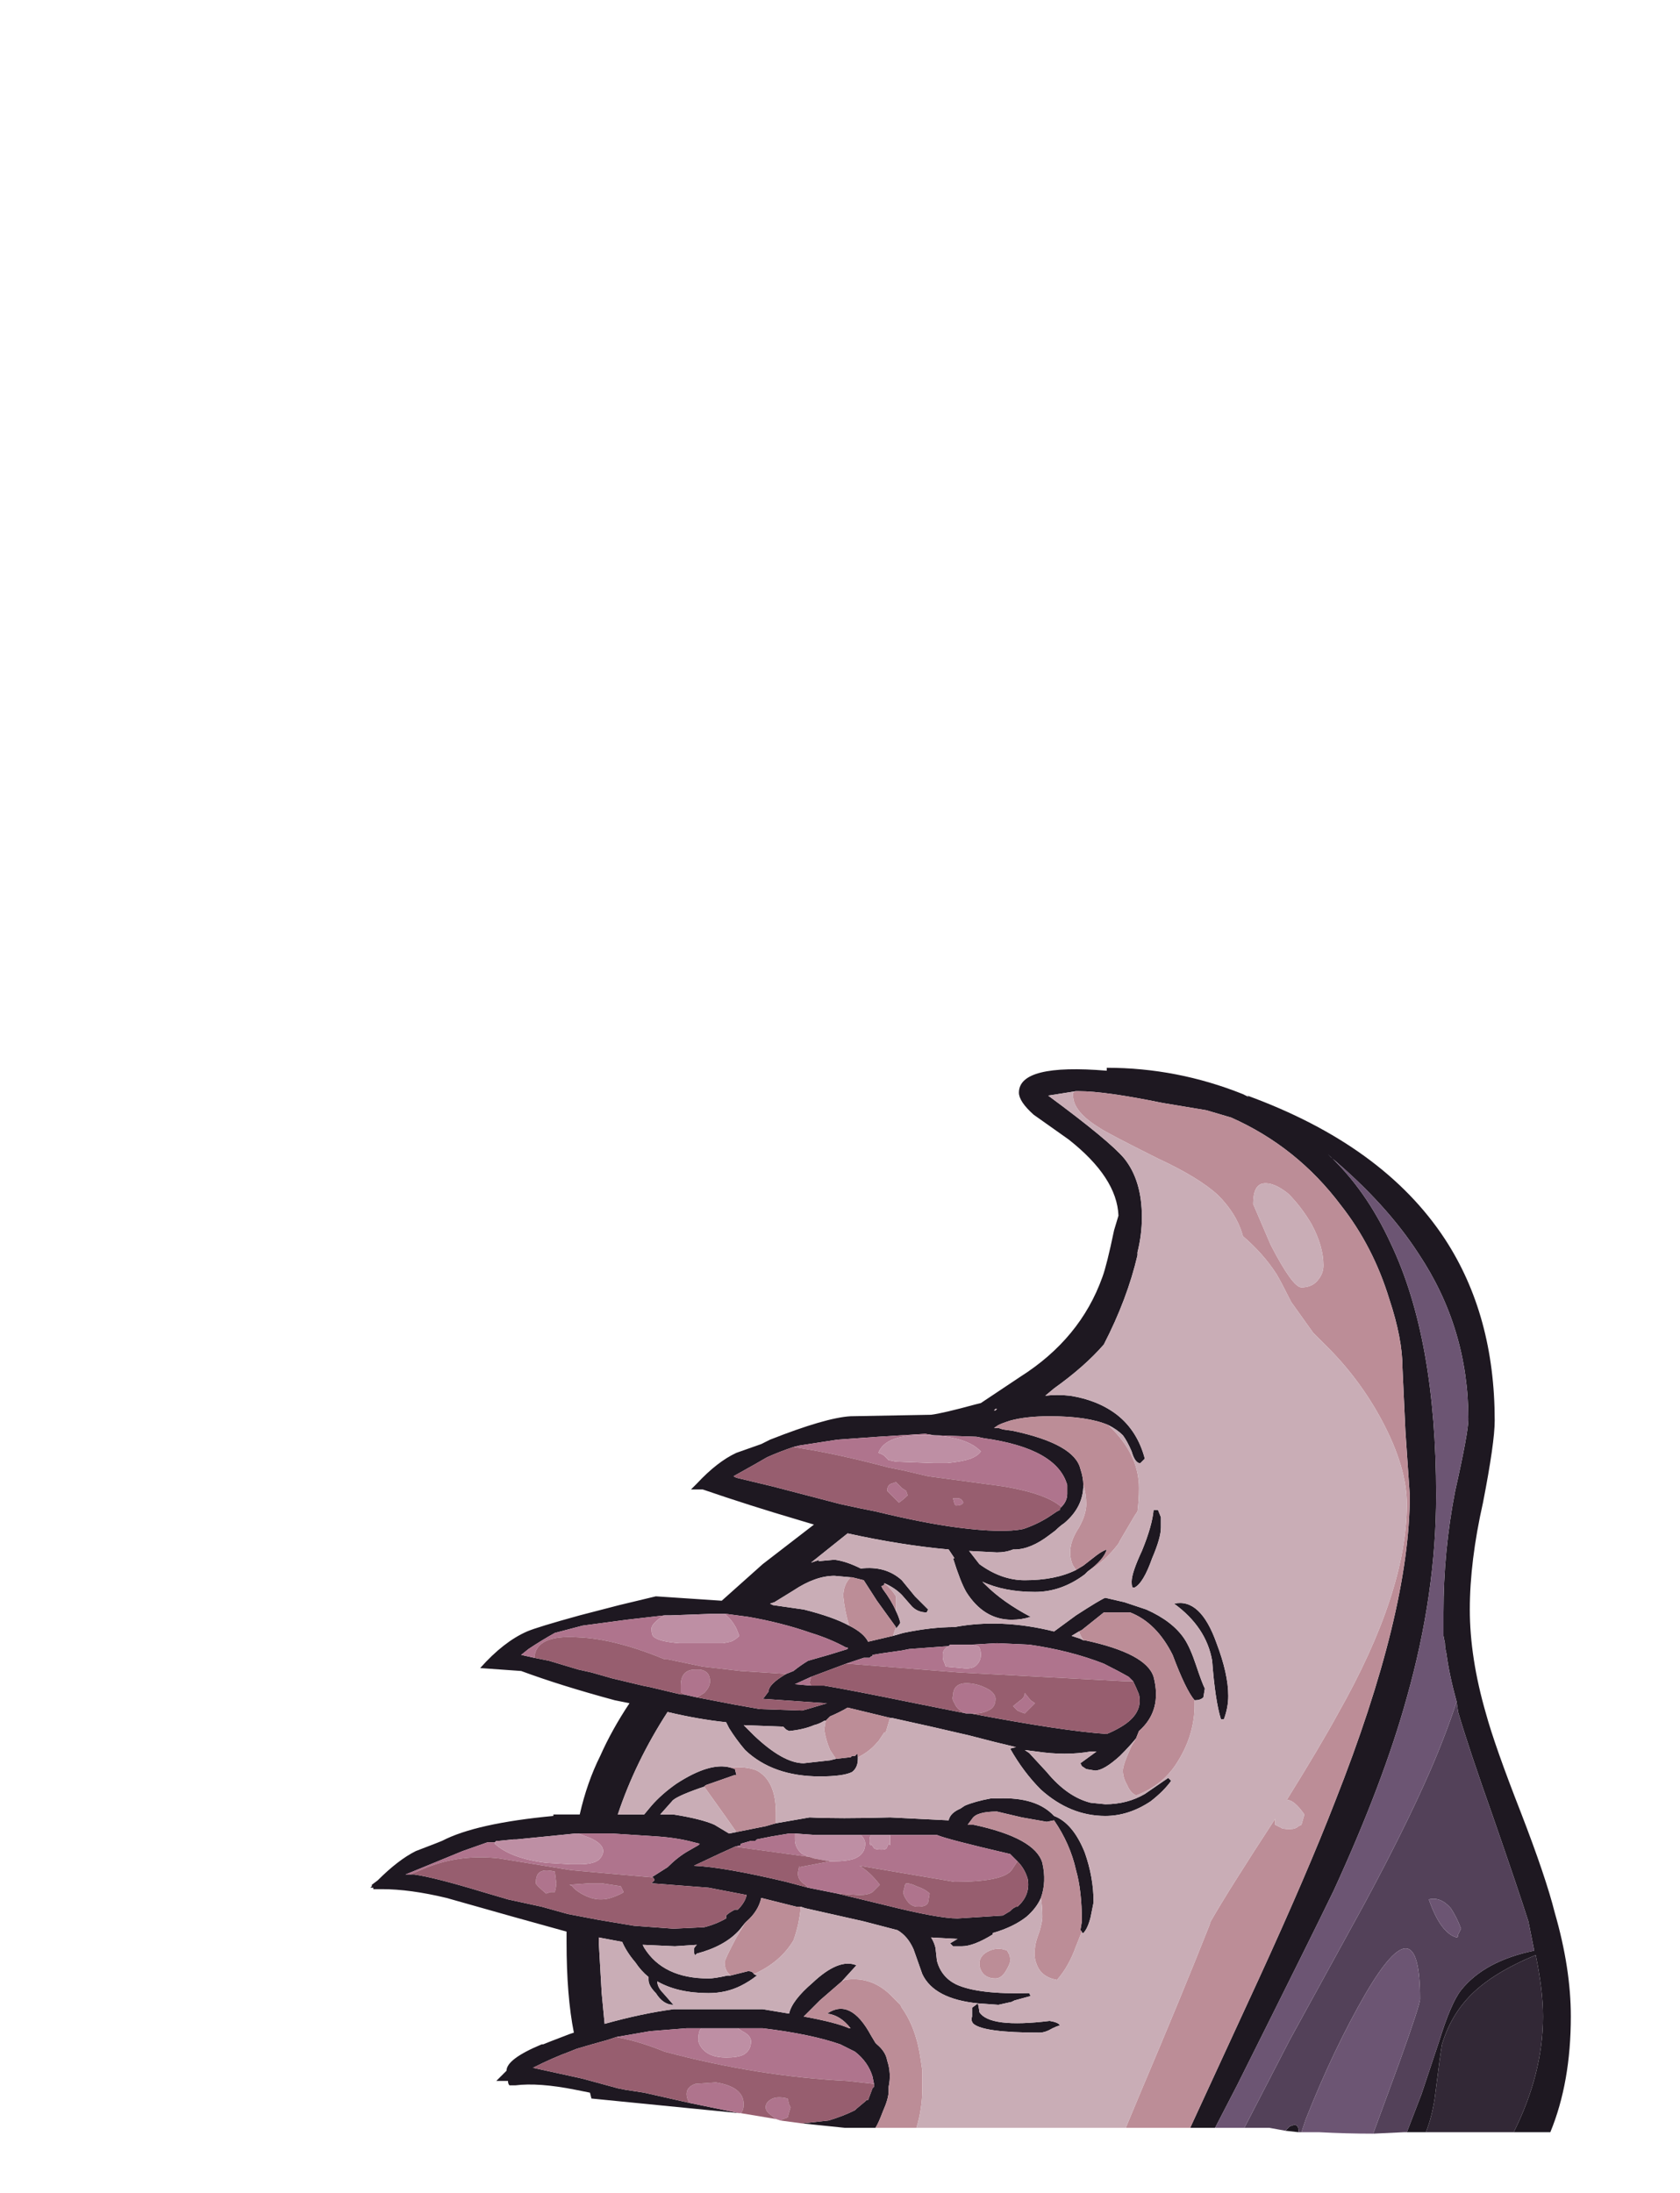 <?xml version="1.0" encoding="UTF-8" standalone="no"?>
<svg xmlns:ffdec="https://www.free-decompiler.com/flash" xmlns:xlink="http://www.w3.org/1999/xlink" ffdec:objectType="frame" height="524.2px" width="401.65px" xmlns="http://www.w3.org/2000/svg">
  <g transform="matrix(1.0, 0.0, 0.0, 1.0, 154.1, 511.15)">
    <use ffdec:characterId="27" height="255.15" transform="matrix(1.0, 0.0, 0.0, 1.0, -65.55, -256.25)" width="287.0" xlink:href="#sprite0"/>
  </g>
  <defs>
    <g id="sprite0" transform="matrix(1.0, 0.0, 0.0, 1.0, 143.5, 255.15)">
      <use ffdec:characterId="26" height="36.45" transform="matrix(7.0, 0.0, 0.0, 7.0, -143.5, -255.15)" width="41.0" xlink:href="#shape0"/>
    </g>
    <g id="shape0" transform="matrix(1.0, 0.0, 0.0, 1.0, 20.5, 36.45)">
      <path d="M-7.9 -0.7 L-12.95 -1.2 -13.0 -1.4 -13.5 -1.5 Q-14.75 -1.75 -15.55 -1.65 L-15.75 -1.65 Q-15.8 -1.7 -15.8 -1.8 L-16.2 -1.8 -15.85 -2.15 Q-15.85 -2.55 -14.65 -3.05 L-14.6 -3.05 -14.35 -3.15 -13.7 -3.4 -13.55 -3.45 Q-13.8 -4.7 -13.8 -6.55 L-13.8 -6.9 -15.6 -7.4 -17.9 -8.05 Q-19.15 -8.35 -20.1 -8.35 L-20.4 -8.35 -20.4 -8.4 -20.5 -8.4 -20.45 -8.45 -20.45 -8.5 -20.25 -8.65 Q-19.55 -9.35 -18.95 -9.65 L-18.3 -9.9 -18.05 -10.0 Q-16.9 -10.6 -14.25 -10.85 L-14.25 -10.9 -13.35 -10.9 Q-13.1 -12.0 -12.65 -12.9 -12.25 -13.8 -11.65 -14.7 L-12.15 -14.8 Q-14.0 -15.3 -15.35 -15.8 L-16.75 -15.9 Q-15.95 -16.8 -15.15 -17.15 -14.8 -17.3 -13.35 -17.7 L-12.0 -18.05 -10.75 -18.35 -8.5 -18.2 -7.1 -19.45 -5.35 -20.8 -5.85 -20.95 Q-7.55 -21.45 -9.15 -22.0 L-9.55 -22.0 -9.35 -22.2 Q-8.65 -22.95 -8.0 -23.25 L-7.15 -23.55 -6.85 -23.7 Q-4.95 -24.45 -4.1 -24.5 L-1.35 -24.55 Q-0.95 -24.6 0.15 -24.9 L0.35 -24.95 1.7 -25.85 Q3.75 -27.15 4.5 -29.25 4.65 -29.65 4.9 -30.85 L5.05 -31.35 Q5.0 -32.65 3.35 -33.95 L2.15 -34.8 Q1.65 -35.25 1.65 -35.55 1.65 -36.55 4.65 -36.3 4.65 -36.5 4.65 -36.4 7.05 -36.4 9.3 -35.5 L9.5 -35.4 9.45 -35.45 Q14.1 -33.75 16.2 -30.55 17.9 -27.95 17.9 -24.35 17.9 -23.6 17.5 -21.55 17.05 -19.55 17.05 -17.9 17.05 -16.25 17.6 -14.35 17.9 -13.25 18.8 -10.95 19.65 -8.75 19.95 -7.55 20.5 -5.65 20.5 -4.0 20.5 -1.75 19.8 -0.05 L18.55 -0.05 Q19.55 -2.05 19.55 -4.0 19.55 -4.9 19.3 -6.1 17.85 -5.5 17.1 -4.75 16.4 -4.05 16.1 -3.05 16.05 -2.8 15.85 -1.2 15.75 -0.55 15.55 -0.05 L14.9 -0.05 15.4 -1.35 16.0 -3.15 Q16.4 -4.45 16.75 -4.9 17.55 -5.9 19.25 -6.25 L19.05 -7.25 Q18.7 -8.35 17.85 -10.8 17.0 -13.2 16.65 -14.4 L16.6 -14.75 Q16.35 -15.65 16.25 -16.4 16.2 -16.6 16.2 -16.75 L16.15 -17.0 16.15 -17.8 Q16.15 -19.9 16.55 -21.95 17.0 -23.95 17.0 -24.4 17.0 -27.5 15.3 -30.05 14.2 -31.75 12.3 -33.35 L12.2 -33.45 Q13.5 -32.25 14.35 -30.4 15.9 -27.15 15.9 -21.8 15.9 -18.45 14.9 -14.9 14.1 -12.0 12.4 -8.3 11.75 -6.95 9.1 -1.65 L8.35 -0.2 7.5 -0.2 9.85 -5.3 Q11.5 -8.9 12.45 -11.35 15.0 -17.8 15.0 -21.8 L14.85 -24.0 14.75 -26.15 Q14.75 -27.15 14.3 -28.5 13.75 -30.3 12.65 -31.7 11.15 -33.7 8.9 -34.7 L8.05 -34.95 6.55 -35.2 Q4.6 -35.6 3.7 -35.6 L3.6 -35.6 2.65 -35.45 Q4.75 -33.9 5.25 -33.3 5.85 -32.55 5.85 -31.3 5.85 -30.7 5.7 -30.1 L5.7 -30.0 Q5.35 -28.5 4.55 -26.95 3.9 -26.2 2.85 -25.45 L2.55 -25.2 Q2.95 -25.25 3.4 -25.2 4.35 -25.05 5.0 -24.55 5.7 -24.0 5.95 -23.05 L5.8 -22.9 5.75 -22.9 Q5.6 -22.95 5.5 -23.3 5.35 -23.65 5.2 -23.85 5.0 -24.05 4.7 -24.2 4.0 -24.5 2.7 -24.5 1.9 -24.5 1.35 -24.35 L1.2 -24.3 Q1.05 -24.25 0.95 -24.2 L0.8 -24.1 0.95 -24.1 1.1 -24.05 1.45 -24.0 Q3.55 -23.55 3.75 -22.7 3.85 -22.4 3.85 -22.15 3.85 -21.4 3.2 -20.85 3.05 -20.75 2.9 -20.6 L2.7 -20.45 Q2.05 -19.95 1.5 -19.95 L1.45 -19.95 Q1.2 -19.85 0.9 -19.85 L-0.05 -19.9 0.3 -19.45 Q1.05 -18.9 1.85 -18.9 2.9 -18.9 3.6 -19.25 L3.85 -19.4 4.3 -19.75 Q4.5 -19.9 4.65 -19.95 4.55 -19.6 4.0 -19.2 L3.9 -19.1 Q3.1 -18.5 2.2 -18.5 1.15 -18.5 0.4 -18.85 L0.5 -18.75 Q1.1 -18.15 2.05 -17.65 1.75 -17.55 1.4 -17.55 0.45 -17.55 -0.15 -18.5 -0.35 -18.85 -0.6 -19.65 L-0.55 -19.65 -0.75 -19.95 Q-2.4 -20.1 -4.2 -20.5 L-5.45 -19.5 -5.15 -19.6 -5.2 -19.55 -4.65 -19.6 Q-4.25 -19.55 -3.75 -19.3 -2.9 -19.4 -2.35 -18.9 L-1.9 -18.35 -1.45 -17.9 -1.5 -17.8 Q-1.8 -17.8 -2.0 -18.0 L-2.35 -18.4 Q-2.6 -18.65 -2.95 -18.8 L-2.95 -18.75 Q-3.0 -18.7 -3.05 -18.7 L-3.0 -18.6 Q-2.7 -18.2 -2.55 -17.85 -2.45 -17.65 -2.4 -17.45 -2.45 -17.35 -2.55 -17.25 L-2.55 -17.3 -3.2 -18.2 -3.65 -18.9 -4.05 -19.0 -4.1 -19.0 -4.65 -19.05 Q-5.3 -19.05 -6.05 -18.55 L-6.7 -18.15 -6.85 -18.1 -6.75 -18.05 -5.7 -17.9 Q-4.7 -17.65 -4.15 -17.35 -3.65 -17.1 -3.5 -16.8 L-2.65 -17.0 -2.3 -17.1 Q-1.35 -17.3 -0.55 -17.3 1.05 -17.6 2.85 -17.15 L3.6 -17.7 Q4.45 -18.25 4.6 -18.3 L5.25 -18.15 6.0 -17.9 Q6.9 -17.5 7.3 -16.9 7.5 -16.6 7.7 -16.0 7.9 -15.4 8.0 -15.2 L7.95 -14.9 Q7.85 -14.8 7.65 -14.8 7.35 -15.15 6.9 -16.35 6.35 -17.45 5.45 -17.8 L4.55 -17.8 3.8 -17.2 3.7 -17.15 3.45 -17.0 3.75 -16.9 3.85 -16.85 3.9 -16.85 Q6.0 -16.4 6.25 -15.6 6.55 -14.45 5.75 -13.75 L5.65 -13.5 Q5.45 -13.25 5.1 -12.9 4.55 -12.4 4.25 -12.4 L3.95 -12.45 3.8 -12.55 3.75 -12.65 4.3 -13.05 4.1 -13.05 Q3.25 -12.9 2.25 -13.05 L1.85 -13.1 2.0 -13.0 2.6 -12.35 Q3.3 -11.5 4.1 -11.3 L4.6 -11.25 Q5.35 -11.25 5.95 -11.6 L6.75 -12.15 6.85 -12.05 Q6.6 -11.7 6.15 -11.35 5.4 -10.85 4.6 -10.85 3.4 -10.85 2.4 -11.75 1.8 -12.35 1.35 -13.15 L1.55 -13.2 Q0.9 -13.35 -0.05 -13.6 L-1.35 -13.9 -2.7 -14.2 -2.75 -14.2 -4.2 -14.55 Q-4.45 -14.4 -4.8 -14.25 L-4.95 -14.1 -5.0 -14.1 Q-5.15 -14.0 -5.35 -13.95 -5.7 -13.8 -6.2 -13.75 L-6.3 -13.8 -6.4 -13.9 -7.75 -13.95 -7.4 -13.6 Q-6.4 -12.65 -5.7 -12.65 L-4.8 -12.75 -4.6 -12.8 -4.15 -12.85 -4.1 -12.85 -4.05 -12.9 -3.95 -12.9 -3.9 -12.95 Q-3.85 -13.0 -3.85 -12.85 L-3.85 -12.8 Q-3.85 -12.5 -4.05 -12.35 -4.35 -12.2 -5.15 -12.2 -6.75 -12.2 -7.7 -13.1 -8.0 -13.45 -8.25 -13.85 L-8.35 -14.05 Q-9.3 -14.15 -10.35 -14.4 -11.45 -12.7 -12.05 -10.9 L-11.15 -10.9 -10.9 -11.2 Q-10.55 -11.6 -10.05 -11.95 -8.9 -12.7 -8.2 -12.5 L-8.05 -12.45 -8.0 -12.25 -8.05 -12.25 -9.05 -11.9 -9.1 -11.85 -9.25 -11.8 Q-10.1 -11.5 -10.2 -11.35 L-10.6 -10.9 -10.15 -10.9 Q-9.2 -10.75 -8.75 -10.55 L-8.25 -10.25 -8.0 -10.3 -7.0 -10.5 -6.65 -10.6 -5.5 -10.8 Q-4.5 -10.75 -2.75 -10.8 L-0.75 -10.7 Q-0.7 -10.95 -0.35 -11.1 L-0.2 -11.2 Q0.15 -11.35 0.7 -11.45 L0.95 -11.45 Q2.25 -11.5 2.85 -10.85 3.5 -10.6 3.9 -9.6 4.2 -8.75 4.2 -7.9 L4.1 -7.4 Q4.0 -7.0 3.85 -6.85 3.8 -6.85 3.8 -6.9 L3.75 -6.95 3.8 -7.25 Q3.8 -8.3 3.6 -9.0 3.4 -9.9 2.85 -10.7 L2.6 -10.65 1.75 -10.8 0.9 -11.0 Q0.2 -11.0 0.05 -10.75 L-0.1 -10.55 0.1 -10.55 Q2.2 -10.1 2.45 -9.25 2.6 -8.6 2.4 -8.05 2.25 -7.7 1.9 -7.4 1.45 -7.05 0.75 -6.85 L0.75 -6.8 Q0.1 -6.4 -0.3 -6.4 L-0.6 -6.4 -0.7 -6.5 -0.45 -6.65 -1.35 -6.7 Q-1.25 -6.55 -1.2 -6.35 L-1.15 -5.9 Q-1.0 -5.35 -0.5 -5.1 0.25 -4.75 2.0 -4.8 L2.05 -4.7 1.5 -4.55 1.4 -4.5 0.95 -4.4 0.25 -4.45 Q0.3 -4.2 0.3 -4.15 0.65 -3.6 2.7 -3.85 3.0 -3.8 3.05 -3.7 2.9 -3.65 2.8 -3.6 2.55 -3.45 2.35 -3.45 0.45 -3.45 0.1 -3.75 0.0 -3.85 0.05 -4.0 L0.05 -4.3 0.25 -4.45 Q-1.25 -4.6 -1.65 -5.45 L-1.95 -6.3 Q-2.15 -6.75 -2.5 -6.95 L-3.65 -7.25 -5.65 -7.7 -5.8 -7.75 -5.95 -7.75 -7.15 -8.05 Q-7.25 -7.6 -7.65 -7.25 L-7.7 -7.2 -7.9 -6.95 Q-8.4 -6.4 -9.35 -6.15 L-9.4 -6.1 Q-9.45 -6.1 -9.45 -6.3 -9.45 -6.35 -9.35 -6.45 L-10.1 -6.4 -11.2 -6.45 -11.15 -6.35 Q-10.5 -5.3 -8.95 -5.3 -8.75 -5.3 -8.3 -5.4 L-8.2 -5.4 -7.6 -5.55 Q-7.45 -5.55 -7.4 -5.45 L-7.3 -5.4 Q-7.55 -5.2 -7.85 -5.05 -8.35 -4.8 -8.95 -4.8 -10.0 -4.8 -10.7 -5.2 -10.7 -5.0 -10.5 -4.8 L-10.15 -4.4 Q-10.5 -4.4 -10.75 -4.8 -11.0 -5.05 -11.0 -5.25 L-11.0 -5.35 Q-11.25 -5.55 -11.45 -5.85 -11.75 -6.2 -11.9 -6.55 L-12.7 -6.7 -12.7 -6.55 -12.6 -4.8 -12.5 -3.75 Q-11.25 -4.1 -10.15 -4.25 L-7.1 -4.25 -6.2 -4.1 Q-6.1 -4.55 -5.4 -5.15 -4.5 -6.0 -3.9 -5.75 L-4.4 -5.2 -5.15 -4.55 -5.7 -4.0 Q-4.6 -3.8 -4.15 -3.6 L-4.1 -3.6 Q-4.45 -4.05 -4.9 -4.1 -4.1 -4.65 -3.4 -3.35 L-3.25 -3.1 -3.2 -3.05 Q-2.9 -2.8 -2.85 -2.5 -2.7 -2.05 -2.8 -1.6 L-2.8 -1.45 Q-2.8 -1.2 -3.0 -0.75 -3.15 -0.35 -3.25 -0.2 L-4.3 -0.2 -5.75 -0.35 -4.85 -0.45 Q-4.35 -0.6 -3.95 -0.8 L-3.9 -0.85 -3.6 -1.1 -3.55 -1.15 -3.5 -1.15 -3.35 -1.55 -3.3 -1.6 -3.3 -1.7 -3.35 -1.95 Q-3.5 -2.45 -3.95 -2.8 L-4.45 -3.05 Q-5.45 -3.4 -7.1 -3.6 L-7.95 -3.6 -9.2 -3.6 -9.7 -3.6 -10.95 -3.5 -12.1 -3.3 -12.4 -3.2 Q-12.95 -3.05 -13.45 -2.9 L-13.7 -2.8 Q-14.25 -2.6 -14.95 -2.25 L-13.35 -1.9 -13.15 -1.85 -12.05 -1.55 -11.8 -1.5 -11.15 -1.4 -9.6 -1.05 -7.9 -0.7 M11.2 -0.05 L10.75 -0.1 10.9 -0.25 11.05 -0.3 Q11.2 -0.3 11.2 -0.1 L11.2 -0.05 M12.2 -33.45 L12.2 -33.45 M6.4 -21.3 L6.5 -21.05 6.5 -20.7 Q6.5 -20.35 6.2 -19.65 5.9 -18.8 5.6 -18.65 L5.55 -18.65 Q5.5 -18.65 5.5 -18.85 5.5 -19.15 5.85 -19.9 6.2 -20.75 6.25 -21.3 L6.4 -21.3 M0.85 -24.7 L0.9 -24.75 0.85 -24.75 0.8 -24.7 0.85 -24.7 M0.3 -24.4 L0.3 -24.4 M3.1 -21.4 Q3.3 -21.6 3.3 -21.85 L3.3 -22.15 Q2.95 -23.4 0.45 -23.75 L0.2 -23.8 -1.25 -23.85 -1.55 -23.9 -3.15 -23.8 -4.55 -23.7 -5.85 -23.5 -6.05 -23.45 Q-6.5 -23.3 -6.95 -23.1 -7.2 -22.95 -8.1 -22.45 L-8.0 -22.4 -6.75 -22.1 -4.45 -21.5 -3.75 -21.35 -3.25 -21.25 Q-1.6 -20.85 -0.45 -20.7 1.1 -20.5 1.8 -20.65 2.25 -20.8 2.65 -21.05 L2.95 -21.25 3.05 -21.3 3.05 -21.35 3.1 -21.4 M-0.75 -16.65 L-2.1 -16.55 -2.35 -16.5 -3.05 -16.4 -3.35 -16.35 -3.35 -16.3 -3.4 -16.3 -3.45 -16.25 -3.65 -16.25 -4.25 -16.05 -5.45 -15.6 -6.0 -15.35 -5.45 -15.3 -5.0 -15.3 Q-4.1 -15.15 -1.9 -14.7 L-0.15 -14.35 0.0 -14.35 Q3.15 -13.75 4.65 -13.65 4.9 -13.75 5.15 -13.9 5.9 -14.35 5.75 -15.0 5.65 -15.25 5.55 -15.45 L5.4 -15.6 Q5.05 -15.8 4.55 -16.05 3.4 -16.5 2.0 -16.7 L0.9 -16.75 0.05 -16.7 -0.7 -16.7 -0.75 -16.65 M8.55 -14.15 Q8.35 -14.8 8.25 -16.15 8.05 -17.3 6.95 -18.1 7.85 -18.3 8.4 -16.75 8.8 -15.7 8.8 -14.95 8.8 -14.55 8.65 -14.15 L8.55 -14.15 M1.6 -9.3 L1.35 -9.55 Q-0.8 -10.05 -1.15 -10.2 L-2.75 -10.2 -3.4 -10.2 -3.75 -10.2 -5.3 -10.2 -6.0 -10.25 -6.2 -10.25 -6.8 -10.15 -7.3 -10.05 -7.35 -10.0 -7.5 -10.0 -7.85 -9.9 -7.85 -9.85 -8.05 -9.8 -8.6 -9.55 -9.45 -9.15 Q-8.4 -9.1 -6.3 -8.6 L-5.55 -8.4 -4.55 -8.2 -2.9 -7.8 Q-1.1 -7.35 -0.45 -7.35 L1.1 -7.45 1.35 -7.6 1.4 -7.65 Q1.45 -7.7 1.55 -7.75 L1.6 -7.75 Q2.05 -8.15 1.95 -8.7 1.85 -9.05 1.6 -9.3 M-8.4 -17.75 L-8.9 -17.75 -10.25 -17.7 -10.45 -17.7 -11.75 -17.55 -13.25 -17.35 -14.2 -17.1 Q-14.65 -16.85 -15.1 -16.55 L-15.35 -16.35 -14.9 -16.25 -14.4 -16.15 -13.4 -15.85 -12.95 -15.75 -12.25 -15.55 -11.2 -15.3 -10.95 -15.25 -9.9 -15.0 -9.8 -15.0 -9.35 -14.9 -8.05 -14.65 -7.2 -14.5 -5.75 -14.45 -5.4 -14.55 -4.9 -14.7 -4.95 -14.7 -7.1 -14.85 -7.05 -14.9 -6.9 -15.1 Q-6.9 -15.35 -6.3 -15.7 L-6.05 -15.8 Q-5.8 -16.0 -5.55 -16.15 L-4.85 -16.35 -4.2 -16.55 -4.2 -16.6 -4.25 -16.6 Q-4.8 -16.9 -5.45 -17.1 -6.45 -17.45 -7.6 -17.65 L-8.35 -17.75 -8.4 -17.75 M-13.4 -10.25 L-13.5 -10.25 -15.5 -10.05 -15.6 -10.05 -16.1 -10.0 -16.2 -10.0 -16.25 -9.95 -16.5 -9.95 -17.35 -9.65 -19.3 -8.85 -19.15 -8.85 -19.0 -8.85 Q-18.3 -8.75 -16.65 -8.25 L-15.8 -8.0 -14.65 -7.75 -13.75 -7.5 -12.7 -7.3 -11.5 -7.1 -10.15 -7.0 -9.1 -7.05 Q-8.7 -7.15 -8.35 -7.35 L-8.35 -7.45 Q-8.25 -7.55 -8.05 -7.65 L-7.95 -7.65 Q-7.7 -7.9 -7.65 -8.15 L-8.95 -8.4 -10.9 -8.55 -10.8 -8.65 Q-10.8 -8.7 -10.85 -8.75 L-10.9 -8.75 -10.35 -9.1 Q-10.0 -9.45 -9.65 -9.65 L-9.3 -9.85 -9.25 -9.9 -9.45 -9.95 Q-10.0 -10.1 -10.7 -10.15 L-12.25 -10.25 -13.4 -10.25" fill="#1e1821" fill-rule="evenodd" stroke="none"/>
      <path d="M7.5 -0.2 L5.3 -0.2 5.8 -1.4 Q7.2 -4.7 8.15 -7.1 L8.2 -7.25 Q8.8 -8.3 10.4 -10.75 L10.4 -10.55 10.6 -10.45 Q10.65 -10.4 10.9 -10.4 11.1 -10.4 11.2 -10.5 L11.3 -10.55 11.4 -10.9 Q11.05 -11.4 10.8 -11.4 11.95 -13.25 12.55 -14.35 14.9 -18.5 14.9 -21.5 14.9 -22.75 14.05 -24.35 13.3 -25.75 12.2 -26.85 L11.7 -27.35 10.95 -28.4 Q10.6 -29.1 10.45 -29.35 10.0 -30.05 9.3 -30.65 9.1 -31.4 8.45 -32.05 7.8 -32.65 6.4 -33.3 4.6 -34.2 4.4 -34.35 3.5 -34.9 3.5 -35.45 L3.5 -35.55 3.6 -35.6 3.7 -35.6 Q4.6 -35.6 6.55 -35.2 L8.05 -34.95 8.9 -34.7 Q11.15 -33.7 12.65 -31.7 13.75 -30.3 14.3 -28.5 14.75 -27.15 14.75 -26.15 L14.85 -24.0 15.0 -21.8 Q15.0 -17.8 12.45 -11.35 11.5 -8.9 9.85 -5.3 L7.5 -0.2 M-1.85 -0.2 L-3.25 -0.2 Q-3.15 -0.35 -3.0 -0.75 -2.8 -1.2 -2.8 -1.45 L-2.8 -1.6 Q-2.7 -2.05 -2.85 -2.5 -2.9 -2.8 -3.2 -3.05 L-3.25 -3.1 -3.4 -3.35 Q-4.1 -4.65 -4.9 -4.1 -4.45 -4.05 -4.1 -3.6 L-4.15 -3.6 Q-4.6 -3.8 -5.7 -4.0 L-5.15 -4.55 -4.4 -5.2 -4.3 -5.25 Q-3.35 -5.4 -2.65 -4.65 L-2.4 -4.4 -2.35 -4.3 Q-1.85 -3.6 -1.7 -2.5 L-1.65 -2.15 -1.65 -1.55 Q-1.65 -0.85 -1.85 -0.2 M4.7 -24.2 L4.9 -24.0 Q5.75 -23.1 5.75 -22.05 5.75 -21.65 5.7 -21.25 L5.6 -21.1 5.1 -20.25 5.05 -20.15 Q4.6 -19.55 4.0 -19.2 4.55 -19.6 4.65 -19.95 4.5 -19.9 4.3 -19.75 L3.85 -19.4 3.6 -19.25 3.5 -19.4 Q3.4 -19.6 3.4 -19.85 3.4 -20.25 3.7 -20.7 3.95 -21.15 3.95 -21.5 3.95 -21.85 3.85 -22.15 3.85 -22.4 3.75 -22.7 3.55 -23.55 1.45 -24.0 L1.1 -24.05 0.95 -24.1 0.8 -24.1 0.95 -24.2 Q1.05 -24.25 1.2 -24.3 L1.35 -24.35 Q1.9 -24.5 2.7 -24.5 4.0 -24.5 4.7 -24.2 M-2.95 -18.8 Q-2.7 -18.6 -2.55 -18.35 -2.55 -18.15 -2.55 -17.9 L-2.55 -17.85 Q-2.7 -18.2 -3.0 -18.6 L-3.05 -18.7 Q-3.0 -18.7 -2.95 -18.75 L-2.95 -18.8 M-2.55 -17.3 L-2.65 -17.0 -3.5 -16.8 Q-3.65 -17.1 -4.15 -17.35 -4.3 -17.85 -4.35 -18.35 -4.35 -18.75 -4.1 -19.0 L-4.05 -19.0 -3.65 -18.9 -3.2 -18.2 -2.55 -17.3 M7.65 -14.8 L7.65 -14.65 Q7.65 -13.65 7.1 -12.75 6.6 -11.9 5.65 -11.55 5.45 -11.65 5.35 -11.9 5.2 -12.15 5.2 -12.4 5.2 -12.6 5.5 -13.25 L5.65 -13.5 5.75 -13.75 Q6.55 -14.45 6.25 -15.6 6.0 -16.4 3.9 -16.85 L3.85 -16.85 Q3.75 -17.0 3.7 -17.15 L3.8 -17.2 4.55 -17.8 5.45 -17.8 Q6.35 -17.45 6.9 -16.35 7.35 -15.15 7.65 -14.8 M-2.75 -14.2 L-2.9 -13.7 -2.95 -13.7 -3.15 -13.4 -3.2 -13.35 Q-3.45 -13.05 -3.85 -12.85 -3.85 -13.0 -3.9 -12.95 L-3.95 -12.9 -4.05 -12.9 -4.1 -12.85 -4.15 -12.85 -4.6 -12.8 -4.8 -13.1 Q-4.95 -13.45 -5.0 -13.8 L-4.95 -14.1 -4.8 -14.25 Q-4.45 -14.4 -4.2 -14.55 L-2.75 -14.2 M-8.2 -12.5 Q-7.65 -12.55 -7.3 -12.4 -6.65 -12.05 -6.65 -10.95 L-6.65 -10.6 -7.0 -10.5 -8.0 -10.3 -8.35 -10.8 -9.1 -11.85 -9.05 -11.9 -8.05 -12.25 -8.0 -12.25 -8.05 -12.45 -8.2 -12.5 M3.8 -6.9 L3.6 -6.4 Q3.35 -5.7 2.95 -5.25 2.4 -5.35 2.25 -5.8 2.15 -6.05 2.2 -6.35 2.2 -6.5 2.35 -6.9 2.45 -7.25 2.45 -7.4 2.45 -7.75 2.4 -8.05 2.6 -8.6 2.45 -9.25 2.2 -10.1 0.1 -10.55 L-0.1 -10.55 0.05 -10.75 Q0.2 -11.0 0.9 -11.0 L1.75 -10.8 2.6 -10.65 2.85 -10.7 Q3.4 -9.9 3.6 -9.0 3.8 -8.3 3.8 -7.25 L3.75 -6.95 3.8 -6.9 M-5.8 -7.75 Q-5.85 -7.15 -6.05 -6.6 -6.5 -5.85 -7.4 -5.45 -7.45 -5.55 -7.6 -5.55 L-8.2 -5.4 -8.25 -5.45 Q-8.4 -5.6 -8.4 -5.85 -8.4 -5.95 -8.0 -6.7 L-7.7 -7.2 -7.65 -7.25 Q-7.25 -7.6 -7.15 -8.05 L-5.95 -7.75 -5.8 -7.75 M10.85 -32.1 Q10.35 -32.5 10.0 -32.45 9.65 -32.4 9.65 -31.75 L10.25 -30.35 Q11.0 -28.9 11.3 -28.9 11.7 -28.9 11.9 -29.2 12.05 -29.4 12.05 -29.65 12.05 -30.3 11.65 -31.05 11.3 -31.65 10.85 -32.1 M0.3 -5.8 Q0.3 -6.05 0.55 -6.2 0.9 -6.4 1.25 -6.25 L1.3 -6.15 Q1.35 -6.1 1.35 -5.9 1.35 -5.8 1.2 -5.55 1.05 -5.3 0.85 -5.3 0.55 -5.3 0.4 -5.5 0.3 -5.65 0.3 -5.8" fill="#bc8d97" fill-rule="evenodd" stroke="none"/>
      <path d="M5.3 -0.2 L-1.85 -0.2 Q-1.65 -0.85 -1.65 -1.55 L-1.65 -2.15 -1.7 -2.5 Q-1.85 -3.6 -2.35 -4.3 L-2.4 -4.4 -2.65 -4.65 Q-3.35 -5.4 -4.3 -5.25 L-4.4 -5.2 -3.9 -5.75 Q-4.5 -6.0 -5.4 -5.15 -6.1 -4.55 -6.2 -4.1 L-7.1 -4.25 -10.15 -4.25 Q-11.25 -4.1 -12.5 -3.75 L-12.6 -4.8 -12.7 -6.55 -12.7 -6.7 -11.9 -6.55 Q-11.75 -6.2 -11.45 -5.85 -11.25 -5.55 -11.0 -5.35 L-11.0 -5.25 Q-11.0 -5.05 -10.75 -4.8 -10.5 -4.4 -10.15 -4.4 L-10.5 -4.8 Q-10.7 -5.0 -10.7 -5.2 -10.0 -4.8 -8.95 -4.8 -8.35 -4.8 -7.85 -5.05 -7.55 -5.2 -7.3 -5.4 L-7.4 -5.45 Q-6.5 -5.85 -6.05 -6.6 -5.85 -7.15 -5.8 -7.75 L-5.65 -7.7 -3.65 -7.25 -2.5 -6.95 Q-2.15 -6.75 -1.95 -6.3 L-1.65 -5.45 Q-1.25 -4.6 0.25 -4.45 L0.05 -4.3 0.05 -4.0 Q0.0 -3.85 0.1 -3.75 0.45 -3.45 2.35 -3.45 2.55 -3.45 2.8 -3.6 2.9 -3.65 3.05 -3.7 3.0 -3.8 2.7 -3.85 0.65 -3.6 0.3 -4.15 0.3 -4.2 0.25 -4.45 L0.95 -4.4 1.4 -4.5 1.5 -4.55 2.05 -4.7 2.0 -4.8 Q0.25 -4.75 -0.5 -5.1 -1.0 -5.35 -1.15 -5.9 L-1.2 -6.35 Q-1.25 -6.55 -1.35 -6.7 L-0.45 -6.65 -0.7 -6.5 -0.6 -6.4 -0.3 -6.4 Q0.1 -6.4 0.75 -6.8 L0.75 -6.85 Q1.45 -7.05 1.9 -7.4 2.25 -7.7 2.4 -8.05 2.45 -7.75 2.45 -7.4 2.45 -7.25 2.35 -6.9 2.2 -6.5 2.2 -6.35 2.15 -6.05 2.25 -5.8 2.4 -5.35 2.95 -5.25 3.35 -5.7 3.6 -6.4 L3.8 -6.9 Q3.8 -6.85 3.85 -6.85 4.0 -7.0 4.1 -7.4 L4.2 -7.9 Q4.2 -8.75 3.9 -9.6 3.5 -10.6 2.85 -10.85 2.25 -11.5 0.95 -11.45 L0.7 -11.45 Q0.15 -11.35 -0.2 -11.2 L-0.35 -11.1 Q-0.7 -10.95 -0.75 -10.7 L-2.75 -10.8 Q-4.5 -10.75 -5.5 -10.8 L-6.65 -10.6 -6.65 -10.95 Q-6.65 -12.05 -7.3 -12.4 -7.65 -12.55 -8.2 -12.5 -8.9 -12.7 -10.05 -11.95 -10.55 -11.6 -10.9 -11.2 L-11.15 -10.9 -12.05 -10.9 Q-11.45 -12.7 -10.35 -14.4 -9.3 -14.15 -8.35 -14.05 L-8.25 -13.85 Q-8.0 -13.45 -7.7 -13.1 -6.75 -12.2 -5.15 -12.2 -4.35 -12.2 -4.05 -12.35 -3.85 -12.5 -3.85 -12.8 L-3.85 -12.85 Q-3.45 -13.05 -3.2 -13.35 L-3.15 -13.4 -2.95 -13.7 -2.9 -13.7 -2.75 -14.2 -2.7 -14.2 -1.35 -13.9 -0.05 -13.6 Q0.9 -13.35 1.55 -13.2 L1.35 -13.15 Q1.8 -12.35 2.4 -11.75 3.4 -10.85 4.6 -10.85 5.4 -10.85 6.15 -11.35 6.6 -11.7 6.85 -12.05 L6.75 -12.15 5.95 -11.6 Q5.35 -11.25 4.6 -11.25 L4.1 -11.3 Q3.3 -11.5 2.6 -12.35 L2.0 -13.0 1.85 -13.1 2.25 -13.05 Q3.25 -12.9 4.1 -13.05 L4.3 -13.05 3.75 -12.65 3.8 -12.55 3.95 -12.45 4.25 -12.4 Q4.55 -12.4 5.1 -12.9 5.45 -13.25 5.65 -13.5 L5.5 -13.25 Q5.2 -12.6 5.2 -12.4 5.2 -12.15 5.35 -11.9 5.45 -11.65 5.65 -11.55 6.6 -11.9 7.1 -12.75 7.65 -13.65 7.65 -14.65 L7.65 -14.8 Q7.85 -14.8 7.95 -14.9 L8.0 -15.2 Q7.9 -15.4 7.7 -16.0 7.5 -16.6 7.3 -16.9 6.9 -17.5 6.0 -17.9 L5.25 -18.15 4.6 -18.3 Q4.45 -18.25 3.6 -17.7 L2.85 -17.15 Q1.05 -17.6 -0.55 -17.3 -1.35 -17.3 -2.3 -17.1 L-2.65 -17.0 -2.55 -17.3 -2.55 -17.25 Q-2.45 -17.35 -2.4 -17.45 -2.45 -17.65 -2.55 -17.85 L-2.55 -17.9 Q-2.55 -18.15 -2.55 -18.35 -2.7 -18.6 -2.95 -18.8 -2.6 -18.65 -2.35 -18.4 L-2.0 -18.0 Q-1.8 -17.8 -1.5 -17.8 L-1.45 -17.9 -1.9 -18.35 -2.35 -18.9 Q-2.9 -19.4 -3.75 -19.3 -4.25 -19.55 -4.65 -19.6 L-5.2 -19.55 -5.15 -19.6 -5.45 -19.5 -4.2 -20.5 Q-2.4 -20.1 -0.75 -19.95 L-0.55 -19.65 -0.6 -19.65 Q-0.35 -18.85 -0.15 -18.5 0.45 -17.55 1.4 -17.55 1.75 -17.55 2.05 -17.65 1.1 -18.15 0.5 -18.75 L0.4 -18.85 Q1.15 -18.5 2.2 -18.5 3.1 -18.5 3.9 -19.1 L4.0 -19.2 Q4.6 -19.55 5.05 -20.15 L5.1 -20.25 5.6 -21.1 5.7 -21.25 Q5.75 -21.65 5.75 -22.05 5.75 -23.1 4.9 -24.0 L4.7 -24.2 Q5.0 -24.05 5.2 -23.85 5.35 -23.65 5.5 -23.3 5.6 -22.95 5.75 -22.9 L5.8 -22.9 5.95 -23.05 Q5.7 -24.0 5.0 -24.55 4.35 -25.05 3.4 -25.2 2.95 -25.25 2.55 -25.2 L2.85 -25.45 Q3.9 -26.2 4.55 -26.95 5.35 -28.5 5.7 -30.0 L5.7 -30.1 Q5.85 -30.7 5.85 -31.3 5.85 -32.55 5.25 -33.3 4.75 -33.9 2.65 -35.45 L3.6 -35.6 3.5 -35.55 3.5 -35.45 Q3.5 -34.9 4.4 -34.35 4.6 -34.2 6.4 -33.3 7.8 -32.65 8.45 -32.05 9.1 -31.4 9.3 -30.65 10.0 -30.05 10.45 -29.35 10.6 -29.1 10.95 -28.4 L11.7 -27.35 12.2 -26.85 Q13.3 -25.75 14.05 -24.35 14.9 -22.75 14.9 -21.5 14.9 -18.5 12.55 -14.35 11.95 -13.25 10.8 -11.4 11.05 -11.4 11.4 -10.9 L11.3 -10.55 11.2 -10.5 Q11.1 -10.4 10.9 -10.4 10.65 -10.4 10.6 -10.45 L10.4 -10.55 10.4 -10.75 Q8.8 -8.3 8.2 -7.25 L8.15 -7.1 Q7.2 -4.7 5.8 -1.4 L5.3 -0.2 M10.85 -32.1 Q11.3 -31.65 11.65 -31.05 12.05 -30.3 12.05 -29.65 12.05 -29.4 11.9 -29.2 11.7 -28.9 11.3 -28.9 11.0 -28.9 10.25 -30.35 L9.65 -31.75 Q9.65 -32.4 10.0 -32.45 10.35 -32.5 10.85 -32.1 M6.4 -21.3 L6.25 -21.3 Q6.2 -20.75 5.85 -19.9 5.5 -19.15 5.5 -18.85 5.5 -18.65 5.55 -18.65 L5.6 -18.65 Q5.9 -18.8 6.2 -19.65 6.5 -20.35 6.5 -20.7 L6.5 -21.05 6.4 -21.3 M3.85 -22.15 Q3.95 -21.85 3.95 -21.5 3.95 -21.15 3.7 -20.7 3.4 -20.25 3.4 -19.85 3.4 -19.6 3.5 -19.4 L3.6 -19.25 Q2.9 -18.9 1.85 -18.9 1.05 -18.9 0.3 -19.45 L-0.05 -19.9 0.9 -19.85 Q1.2 -19.85 1.45 -19.95 L1.5 -19.95 Q2.05 -19.95 2.7 -20.45 L2.9 -20.6 Q3.05 -20.75 3.2 -20.85 3.85 -21.4 3.85 -22.15 M0.3 -24.4 L0.3 -24.4 M0.85 -24.7 L0.8 -24.7 0.85 -24.75 0.9 -24.75 0.85 -24.7 M3.7 -17.15 Q3.75 -17.0 3.85 -16.85 L3.75 -16.9 3.45 -17.0 3.7 -17.15 M8.55 -14.15 L8.65 -14.15 Q8.8 -14.55 8.8 -14.95 8.8 -15.7 8.4 -16.75 7.85 -18.3 6.95 -18.1 8.05 -17.3 8.25 -16.15 8.35 -14.8 8.55 -14.15 M0.3 -5.8 Q0.3 -5.65 0.4 -5.5 0.55 -5.3 0.85 -5.3 1.05 -5.3 1.2 -5.55 1.35 -5.8 1.35 -5.9 1.35 -6.1 1.3 -6.15 L1.25 -6.25 Q0.9 -6.4 0.55 -6.2 0.3 -6.05 0.3 -5.8 M-4.15 -17.35 Q-4.7 -17.65 -5.7 -17.9 L-6.75 -18.05 -6.85 -18.1 -6.7 -18.15 -6.05 -18.55 Q-5.3 -19.05 -4.65 -19.05 L-4.1 -19.0 Q-4.35 -18.75 -4.35 -18.35 -4.3 -17.85 -4.15 -17.35 M-4.95 -14.1 L-5.0 -13.8 Q-4.95 -13.45 -4.8 -13.1 L-4.6 -12.8 -4.8 -12.75 -5.7 -12.65 Q-6.4 -12.65 -7.4 -13.6 L-7.75 -13.95 -6.4 -13.9 -6.3 -13.8 -6.2 -13.75 Q-5.7 -13.8 -5.35 -13.95 -5.15 -14.0 -5.0 -14.1 L-4.95 -14.1 M-9.1 -11.85 L-8.35 -10.8 -8.0 -10.3 -8.25 -10.25 -8.75 -10.55 Q-9.2 -10.75 -10.15 -10.9 L-10.6 -10.9 -10.2 -11.35 Q-10.1 -11.5 -9.25 -11.8 L-9.1 -11.85 M-7.7 -7.2 L-8.0 -6.7 Q-8.4 -5.95 -8.4 -5.85 -8.4 -5.6 -8.25 -5.45 L-8.2 -5.4 -8.3 -5.4 Q-8.75 -5.3 -8.95 -5.3 -10.5 -5.3 -11.15 -6.35 L-11.2 -6.45 -10.1 -6.4 -9.35 -6.45 Q-9.45 -6.35 -9.45 -6.3 -9.45 -6.1 -9.4 -6.1 L-9.35 -6.15 Q-8.4 -6.4 -7.9 -6.95 L-7.7 -7.2" fill="#c9adb6" fill-rule="evenodd" stroke="none"/>
      <path d="M14.9 -0.05 L14.8 -0.05 13.75 0.0 14.65 -2.45 Q15.35 -4.4 15.35 -4.6 15.35 -7.95 13.5 -4.8 12.4 -2.9 11.45 -0.5 L11.3 -0.05 11.2 -0.05 11.2 -0.1 Q11.2 -0.3 11.05 -0.3 L10.9 -0.25 10.75 -0.1 10.2 -0.2 9.35 -0.2 Q10.1 -1.65 10.9 -3.2 L13.45 -7.85 Q14.85 -10.45 15.7 -12.4 16.2 -13.55 16.6 -14.75 L16.65 -14.4 Q17.0 -13.2 17.85 -10.8 18.7 -8.35 19.05 -7.25 L19.25 -6.25 Q17.55 -5.9 16.75 -4.9 16.4 -4.45 16.0 -3.15 L15.4 -1.35 14.9 -0.05 M12.2 -33.45 L12.2 -33.45 M16.4 -7.7 Q16.05 -8.1 15.65 -8.0 16.05 -6.85 16.6 -6.7 16.65 -6.7 16.65 -6.8 L16.75 -7.0 Q16.6 -7.4 16.4 -7.7" fill="#534159" fill-rule="evenodd" stroke="none"/>
      <path d="M13.75 0.0 Q12.85 0.0 11.9 -0.05 L11.3 -0.05 11.45 -0.5 Q12.4 -2.9 13.5 -4.8 15.35 -7.95 15.35 -4.6 15.35 -4.4 14.65 -2.45 L13.75 0.0 M9.35 -0.2 L8.35 -0.2 9.1 -1.65 Q11.75 -6.95 12.4 -8.3 14.1 -12.0 14.9 -14.9 15.9 -18.45 15.9 -21.8 15.9 -27.15 14.35 -30.4 13.5 -32.25 12.2 -33.45 L12.3 -33.35 Q14.2 -31.75 15.3 -30.05 17.0 -27.5 17.0 -24.4 17.0 -23.95 16.55 -21.95 16.15 -19.9 16.15 -17.8 L16.15 -17.0 16.2 -16.75 Q16.2 -16.6 16.25 -16.4 16.35 -15.65 16.6 -14.75 16.2 -13.55 15.7 -12.4 14.85 -10.45 13.45 -7.85 L10.9 -3.2 Q10.1 -1.65 9.35 -0.2 M16.4 -7.7 Q16.6 -7.4 16.75 -7.0 L16.65 -6.8 Q16.65 -6.7 16.6 -6.7 16.05 -6.85 15.65 -8.0 16.05 -8.1 16.4 -7.7" fill="#6c5573" fill-rule="evenodd" stroke="none"/>
      <path d="M-6.5 -0.45 L-6.65 -0.5 -6.9 -0.7 Q-7.0 -0.8 -7.0 -0.9 -7.0 -1.05 -6.85 -1.15 -6.65 -1.3 -6.25 -1.2 L-6.2 -1.0 -6.15 -0.9 -6.25 -0.55 -6.4 -0.5 -6.5 -0.45 M-7.85 -0.7 L-7.9 -0.7 -9.6 -1.05 Q-9.7 -1.2 -9.7 -1.35 -9.7 -1.6 -9.4 -1.7 L-8.7 -1.75 Q-7.75 -1.6 -7.75 -1.0 -7.75 -0.8 -7.85 -0.7 M-12.1 -3.3 L-10.95 -3.5 -9.7 -3.6 -9.2 -3.6 Q-9.3 -3.5 -9.3 -3.2 -9.3 -3.1 -9.2 -2.95 -8.95 -2.6 -8.35 -2.6 -7.95 -2.6 -7.75 -2.7 -7.5 -2.85 -7.5 -3.15 -7.5 -3.35 -7.8 -3.5 L-7.95 -3.6 -7.1 -3.6 Q-5.45 -3.4 -4.45 -3.05 L-3.95 -2.8 Q-3.5 -2.45 -3.35 -1.95 L-3.3 -1.7 -4.2 -1.8 Q-7.25 -1.95 -10.45 -2.8 -11.3 -3.15 -12.1 -3.3 M0.35 -23.3 Q0.25 -23.4 0.1 -23.5 -0.4 -23.8 -1.3 -23.85 L-1.5 -23.85 Q-2.9 -23.9 -3.15 -23.25 -3.0 -23.2 -2.95 -23.15 L-2.8 -23.0 -2.55 -22.95 -1.25 -22.9 -0.8 -22.9 Q-0.3 -22.95 0.0 -23.05 0.25 -23.15 0.35 -23.3 M-6.05 -23.45 L-5.85 -23.5 -4.55 -23.7 -3.15 -23.8 -1.55 -23.9 -1.25 -23.85 0.2 -23.8 0.45 -23.75 Q2.95 -23.4 3.3 -22.15 L3.3 -21.85 Q3.3 -21.6 3.1 -21.4 2.6 -21.85 1.15 -22.1 L-0.7 -22.35 -1.45 -22.45 -2.3 -22.65 -2.8 -22.75 Q-4.5 -23.2 -5.75 -23.4 L-6.05 -23.45 M-0.75 -16.65 Q-0.95 -16.55 -0.95 -16.35 -0.95 -16.15 -0.9 -16.1 L-0.85 -15.95 -0.3 -15.9 Q0.05 -15.85 0.2 -16.0 0.35 -16.15 0.35 -16.35 0.35 -16.5 0.3 -16.6 L0.25 -16.65 0.05 -16.7 0.9 -16.75 2.0 -16.7 Q3.4 -16.5 4.55 -16.05 5.05 -15.8 5.4 -15.6 L5.55 -15.45 5.25 -15.45 -0.4 -15.75 -4.2 -16.05 -4.25 -16.05 -3.65 -16.25 -3.45 -16.25 -3.4 -16.3 -3.35 -16.3 -3.35 -16.35 -3.05 -16.4 -2.35 -16.5 -2.1 -16.55 -0.75 -16.65 M-0.15 -14.35 Q-0.45 -14.45 -0.55 -14.7 -0.65 -14.85 -0.6 -14.95 -0.6 -15.5 0.15 -15.35 0.4 -15.3 0.65 -15.15 0.85 -15.0 0.85 -14.85 0.85 -14.55 0.6 -14.45 0.4 -14.35 0.15 -14.35 L0.0 -14.35 -0.15 -14.35 M1.85 -15.05 L2.05 -14.8 2.2 -14.7 1.85 -14.35 Q1.7 -14.4 1.6 -14.45 L1.45 -14.6 1.7 -14.8 Q1.85 -14.9 1.85 -15.05 M1.6 -9.3 L1.4 -9.0 Q1.1 -8.6 -0.55 -8.6 L-3.8 -9.15 Q-3.45 -8.95 -3.1 -8.5 L-3.35 -8.25 Q-3.5 -8.15 -3.8 -8.15 L-4.55 -8.2 -5.55 -8.4 -5.65 -8.5 Q-5.9 -8.65 -5.9 -8.9 L-5.85 -9.15 -5.85 -9.1 -4.8 -9.3 -4.7 -9.3 Q-4.2 -9.3 -3.95 -9.4 -3.6 -9.55 -3.6 -9.9 -3.6 -10.05 -3.75 -10.2 L-3.4 -10.2 Q-3.45 -10.15 -3.45 -10.0 -3.45 -9.85 -3.4 -9.85 L-3.4 -9.9 -3.3 -9.75 Q-3.25 -9.7 -3.05 -9.7 -2.85 -9.7 -2.85 -9.8 L-2.8 -9.9 -2.75 -9.85 -2.75 -10.2 -1.15 -10.2 Q-0.8 -10.05 1.35 -9.55 L1.6 -9.3 M-2.55 -22.25 L-2.35 -22.05 -2.2 -21.95 -2.15 -21.8 Q-2.3 -21.65 -2.45 -21.55 L-2.85 -21.95 Q-2.85 -22.15 -2.7 -22.2 L-2.55 -22.25 M-0.25 -21.55 Q-0.3 -21.45 -0.5 -21.45 L-0.55 -21.5 -0.6 -21.7 -0.45 -21.7 Q-0.3 -21.7 -0.25 -21.55 M-8.4 -17.75 L-8.35 -17.75 -7.6 -17.65 Q-6.45 -17.45 -5.45 -17.1 -4.8 -16.9 -4.25 -16.6 L-4.2 -16.6 -4.2 -16.55 -4.85 -16.35 -5.55 -16.15 Q-5.8 -16.0 -6.05 -15.8 L-6.3 -15.7 -7.85 -15.8 -9.15 -15.95 -10.35 -16.2 -10.45 -16.2 Q-12.15 -16.9 -13.4 -16.95 -14.85 -17.05 -14.9 -16.25 L-15.35 -16.35 -15.1 -16.55 Q-14.65 -16.85 -14.2 -17.1 L-13.25 -17.35 -11.75 -17.55 -10.45 -17.7 -10.55 -17.65 Q-10.9 -17.4 -10.9 -17.25 -10.9 -17.0 -10.8 -16.95 -10.6 -16.8 -9.95 -16.75 L-8.45 -16.75 -8.2 -16.8 Q-8.05 -16.85 -7.9 -17.0 L-8.0 -17.25 Q-8.15 -17.55 -8.4 -17.75 M-9.35 -14.9 L-9.8 -15.0 -9.85 -15.05 -9.9 -15.05 -9.9 -15.3 Q-9.9 -15.85 -9.4 -15.85 L-9.25 -15.85 Q-8.9 -15.8 -8.9 -15.45 -8.9 -15.25 -9.1 -15.05 -9.25 -14.95 -9.35 -14.9 M-5.45 -15.3 L-6.0 -15.35 -5.45 -15.6 -5.5 -15.4 -5.45 -15.3 M-13.4 -10.25 L-12.25 -10.25 -10.7 -10.15 Q-10.0 -10.1 -9.45 -9.95 L-9.25 -9.9 -9.3 -9.85 -9.65 -9.65 Q-10.0 -9.45 -10.35 -9.1 L-10.9 -8.75 -10.85 -8.75 -12.55 -8.9 -13.65 -9.0 -16.1 -9.4 Q-17.4 -9.55 -18.55 -9.1 -18.9 -8.95 -19.15 -8.85 L-19.3 -8.85 -17.35 -9.65 -16.5 -9.95 -16.25 -9.95 -16.25 -9.9 Q-15.7 -9.4 -14.5 -9.25 L-13.65 -9.2 -13.35 -9.2 Q-12.9 -9.2 -12.7 -9.35 -12.55 -9.5 -12.55 -9.65 -12.55 -9.9 -13.0 -10.1 L-13.4 -10.25 M-14.85 -8.55 Q-14.85 -8.8 -14.75 -8.9 -14.6 -9.05 -14.2 -8.95 L-14.15 -8.55 Q-14.15 -8.45 -14.2 -8.25 L-14.35 -8.25 -14.5 -8.2 Q-14.85 -8.5 -14.85 -8.55 M-13.6 -8.45 L-13.7 -8.5 -13.0 -8.55 -12.6 -8.55 -11.95 -8.45 -11.85 -8.25 Q-11.9 -8.2 -12.15 -8.1 -12.4 -8.0 -12.6 -8.0 L-12.65 -8.0 Q-12.95 -8.0 -13.3 -8.2 -13.55 -8.35 -13.6 -8.45 M-6.0 -10.25 L-6.0 -10.05 Q-6.0 -9.75 -5.75 -9.55 -5.65 -9.5 -5.5 -9.45 L-8.05 -9.8 -7.85 -9.85 -7.85 -9.9 -7.5 -10.0 -7.35 -10.0 -7.3 -10.05 -6.8 -10.15 -6.2 -10.25 -6.0 -10.25 M-2.2 -8.0 Q-2.3 -8.15 -2.3 -8.25 L-2.25 -8.45 Q-2.25 -8.5 -2.2 -8.55 -2.05 -8.55 -1.85 -8.45 -1.55 -8.35 -1.4 -8.2 L-1.45 -7.9 Q-1.5 -7.75 -1.8 -7.75 -2.05 -7.75 -2.2 -8.0" fill="#af748d" fill-rule="evenodd" stroke="none"/>
      <path d="M-9.2 -3.6 L-7.95 -3.6 -7.8 -3.5 Q-7.5 -3.35 -7.5 -3.15 -7.5 -2.85 -7.75 -2.7 -7.95 -2.6 -8.35 -2.6 -8.95 -2.6 -9.2 -2.95 -9.3 -3.1 -9.3 -3.2 -9.3 -3.5 -9.2 -3.6 M0.35 -23.3 Q0.25 -23.15 0.0 -23.05 -0.3 -22.95 -0.8 -22.9 L-1.25 -22.9 -2.55 -22.95 -2.8 -23.0 -2.95 -23.15 Q-3.0 -23.2 -3.15 -23.25 -2.9 -23.9 -1.5 -23.85 L-1.3 -23.85 Q-0.4 -23.8 0.1 -23.5 0.25 -23.4 0.35 -23.3 M0.05 -16.7 L0.25 -16.65 0.3 -16.6 Q0.35 -16.5 0.35 -16.35 0.35 -16.15 0.2 -16.0 0.05 -15.85 -0.3 -15.9 L-0.85 -15.95 -0.9 -16.1 Q-0.95 -16.15 -0.95 -16.35 -0.95 -16.55 -0.75 -16.65 L-0.7 -16.7 0.05 -16.7 M-2.75 -10.2 L-2.75 -9.85 -2.8 -9.9 -2.85 -9.8 Q-2.85 -9.7 -3.05 -9.7 -3.25 -9.7 -3.3 -9.75 L-3.4 -9.9 -3.4 -9.85 Q-3.45 -9.85 -3.45 -10.0 -3.45 -10.15 -3.4 -10.2 L-2.75 -10.2 M-3.75 -10.2 Q-3.6 -10.05 -3.6 -9.9 -3.6 -9.55 -3.95 -9.4 -4.2 -9.3 -4.7 -9.3 L-4.8 -9.3 -5.35 -9.4 -5.5 -9.45 Q-5.65 -9.5 -5.75 -9.55 -6.0 -9.75 -6.0 -10.05 L-6.0 -10.25 -5.3 -10.2 -3.75 -10.2 M-10.45 -17.7 L-10.25 -17.7 -8.9 -17.75 -8.4 -17.75 Q-8.15 -17.55 -8.0 -17.25 L-7.9 -17.0 Q-8.05 -16.85 -8.2 -16.8 L-8.45 -16.75 -9.95 -16.75 Q-10.6 -16.8 -10.8 -16.95 -10.9 -17.0 -10.9 -17.25 -10.9 -17.4 -10.55 -17.65 L-10.45 -17.7 M-16.25 -9.95 L-16.2 -10.0 -16.1 -10.0 -15.6 -10.05 -15.5 -10.05 -13.5 -10.25 -13.4 -10.25 -13.0 -10.1 Q-12.55 -9.9 -12.55 -9.65 -12.55 -9.5 -12.7 -9.35 -12.9 -9.2 -13.35 -9.2 L-13.65 -9.2 -14.5 -9.25 Q-15.7 -9.4 -16.25 -9.9 L-16.25 -9.95" fill="#be8fa4" fill-rule="evenodd" stroke="none"/>
      <path d="M-5.75 -0.35 L-6.5 -0.45 -6.4 -0.5 -6.25 -0.55 -6.15 -0.9 -6.2 -1.0 -6.25 -1.2 Q-6.65 -1.3 -6.85 -1.15 -7.0 -1.05 -7.0 -0.9 -7.0 -0.8 -6.9 -0.7 L-6.65 -0.5 -7.85 -0.7 Q-7.75 -0.8 -7.75 -1.0 -7.75 -1.6 -8.7 -1.75 L-9.4 -1.7 Q-9.7 -1.6 -9.7 -1.35 -9.7 -1.2 -9.6 -1.05 L-11.15 -1.4 -11.8 -1.5 -12.05 -1.55 -13.15 -1.85 -13.35 -1.9 -14.95 -2.25 Q-14.25 -2.6 -13.7 -2.8 L-13.45 -2.9 Q-12.95 -3.05 -12.4 -3.2 L-12.1 -3.3 Q-11.3 -3.15 -10.45 -2.8 -7.25 -1.95 -4.2 -1.8 L-3.3 -1.7 -3.3 -1.6 -3.35 -1.55 -3.5 -1.15 -3.55 -1.15 -3.6 -1.1 -3.9 -0.85 -3.95 -0.8 Q-4.35 -0.6 -4.85 -0.45 L-5.75 -0.35 M3.1 -21.4 L3.05 -21.35 3.05 -21.3 2.95 -21.25 2.65 -21.05 Q2.25 -20.8 1.8 -20.65 1.1 -20.5 -0.45 -20.7 -1.6 -20.85 -3.25 -21.25 L-3.75 -21.35 -4.45 -21.5 -6.75 -22.1 -8.0 -22.4 -8.1 -22.45 Q-7.2 -22.95 -6.95 -23.1 -6.5 -23.3 -6.05 -23.45 L-5.75 -23.4 Q-4.5 -23.2 -2.8 -22.75 L-2.3 -22.65 -1.45 -22.45 -0.7 -22.35 1.15 -22.1 Q2.6 -21.85 3.1 -21.4 M-4.25 -16.05 L-4.2 -16.05 -0.4 -15.75 5.25 -15.45 5.55 -15.45 Q5.65 -15.25 5.75 -15.0 5.9 -14.35 5.15 -13.9 4.9 -13.75 4.65 -13.65 3.15 -13.75 0.0 -14.35 L0.15 -14.35 Q0.4 -14.35 0.6 -14.45 0.85 -14.55 0.85 -14.85 0.85 -15.0 0.65 -15.15 0.4 -15.3 0.15 -15.35 -0.6 -15.5 -0.6 -14.95 -0.65 -14.85 -0.55 -14.7 -0.45 -14.45 -0.15 -14.35 L-1.9 -14.7 Q-4.1 -15.15 -5.0 -15.3 L-5.45 -15.3 -5.5 -15.4 -5.45 -15.6 -4.25 -16.05 M1.85 -15.05 Q1.85 -14.9 1.7 -14.8 L1.45 -14.6 1.6 -14.45 Q1.7 -14.4 1.85 -14.35 L2.2 -14.7 2.05 -14.8 1.85 -15.05 M-4.55 -8.2 L-3.8 -8.15 Q-3.5 -8.15 -3.35 -8.25 L-3.1 -8.5 Q-3.45 -8.95 -3.8 -9.15 L-0.55 -8.6 Q1.1 -8.6 1.4 -9.0 L1.6 -9.3 Q1.85 -9.05 1.95 -8.7 2.05 -8.15 1.6 -7.75 L1.55 -7.75 Q1.45 -7.7 1.4 -7.65 L1.35 -7.6 1.1 -7.45 -0.45 -7.35 Q-1.1 -7.35 -2.9 -7.8 L-4.55 -8.2 M-4.8 -9.3 L-5.85 -9.1 -5.85 -9.15 -5.9 -8.9 Q-5.9 -8.65 -5.65 -8.5 L-5.55 -8.4 -6.3 -8.6 Q-8.4 -9.1 -9.45 -9.15 L-8.6 -9.55 -8.05 -9.8 -5.5 -9.45 -5.35 -9.4 -4.8 -9.3 M-0.25 -21.55 Q-0.3 -21.7 -0.45 -21.7 L-0.6 -21.7 -0.55 -21.5 -0.5 -21.45 Q-0.3 -21.45 -0.25 -21.55 M-2.55 -22.25 L-2.7 -22.2 Q-2.85 -22.15 -2.85 -21.95 L-2.45 -21.55 Q-2.3 -21.65 -2.15 -21.8 L-2.2 -21.95 -2.35 -22.05 -2.55 -22.25 M-6.3 -15.7 Q-6.9 -15.35 -6.9 -15.1 L-7.05 -14.9 -7.1 -14.85 -4.95 -14.7 -4.9 -14.7 -5.4 -14.55 -5.75 -14.45 -7.2 -14.5 -8.05 -14.65 -9.35 -14.9 Q-9.25 -14.95 -9.1 -15.05 -8.9 -15.25 -8.9 -15.45 -8.9 -15.8 -9.25 -15.85 L-9.4 -15.85 Q-9.9 -15.85 -9.9 -15.3 L-9.9 -15.05 -9.85 -15.05 -9.8 -15.0 -9.9 -15.0 -10.95 -15.25 -11.2 -15.3 -12.25 -15.55 -12.95 -15.75 -13.4 -15.85 -14.4 -16.15 -14.9 -16.25 Q-14.85 -17.05 -13.4 -16.95 -12.15 -16.9 -10.45 -16.2 L-10.35 -16.2 -9.15 -15.95 -7.85 -15.8 -6.3 -15.7 M-10.85 -8.75 Q-10.8 -8.7 -10.8 -8.65 L-10.9 -8.55 -8.95 -8.4 -7.65 -8.15 Q-7.7 -7.9 -7.95 -7.65 L-8.05 -7.65 Q-8.25 -7.55 -8.35 -7.45 L-8.35 -7.35 Q-8.7 -7.15 -9.1 -7.05 L-10.15 -7.0 -11.5 -7.1 -12.7 -7.3 -13.75 -7.5 -14.65 -7.75 -15.8 -8.0 -16.65 -8.25 Q-18.3 -8.75 -19.0 -8.85 L-19.15 -8.85 Q-18.9 -8.95 -18.55 -9.1 -17.4 -9.55 -16.1 -9.4 L-13.65 -9.0 -12.55 -8.9 -10.85 -8.75 M-13.6 -8.45 Q-13.55 -8.35 -13.3 -8.2 -12.95 -8.0 -12.65 -8.0 L-12.6 -8.0 Q-12.4 -8.0 -12.15 -8.1 -11.9 -8.2 -11.85 -8.25 L-11.95 -8.45 -12.6 -8.55 -13.0 -8.55 -13.7 -8.5 -13.6 -8.45 M-14.85 -8.55 Q-14.85 -8.5 -14.5 -8.2 L-14.35 -8.25 -14.2 -8.25 Q-14.15 -8.45 -14.15 -8.55 L-14.2 -8.95 Q-14.6 -9.05 -14.75 -8.9 -14.85 -8.8 -14.85 -8.55 M-2.2 -8.0 Q-2.05 -7.75 -1.8 -7.75 -1.5 -7.75 -1.45 -7.9 L-1.4 -8.2 Q-1.55 -8.35 -1.85 -8.45 -2.05 -8.55 -2.2 -8.55 -2.25 -8.5 -2.25 -8.45 L-2.3 -8.25 Q-2.3 -8.15 -2.2 -8.0" fill="#975e6f" fill-rule="evenodd" stroke="none"/>
      <path d="M18.55 -0.05 L15.55 -0.05 Q15.75 -0.55 15.85 -1.2 16.05 -2.8 16.1 -3.05 16.4 -4.05 17.1 -4.75 17.85 -5.5 19.3 -6.1 19.55 -4.9 19.55 -4.0 19.55 -2.05 18.55 -0.05" fill="#322836" fill-rule="evenodd" stroke="none"/>
    </g>
  </defs>
</svg>
